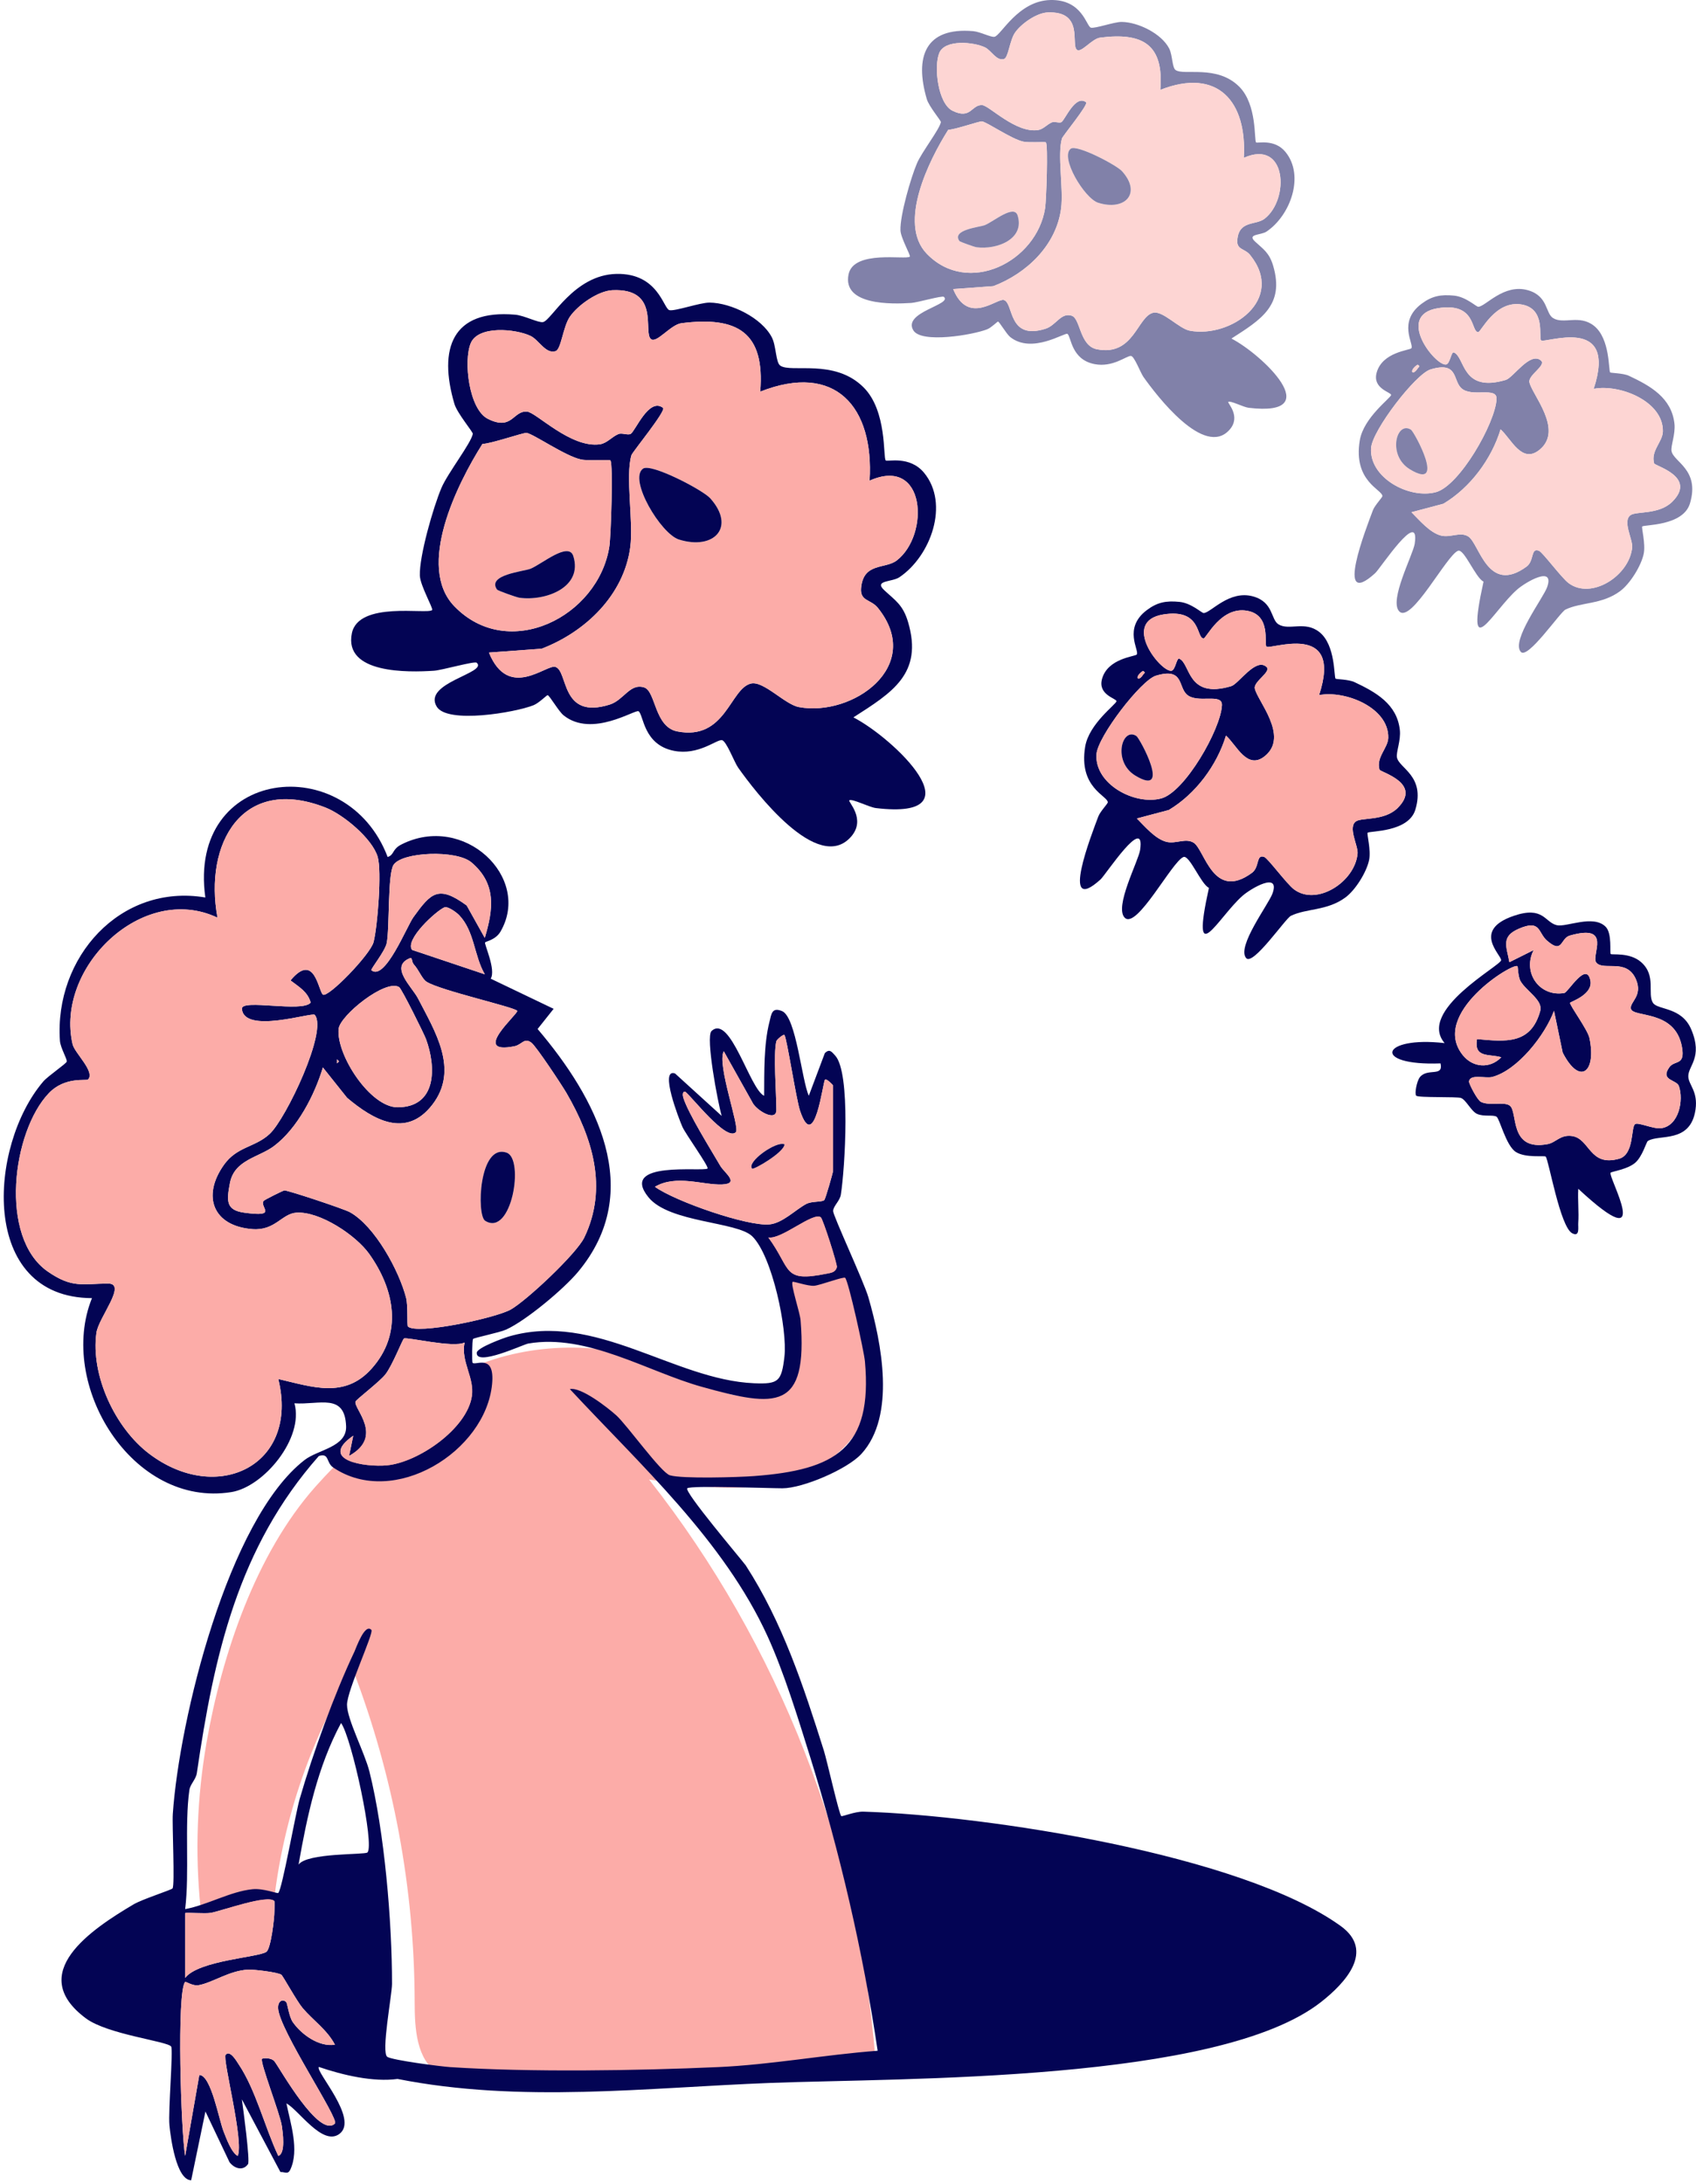 <svg width="452" height="582" viewBox="0 0 452 582" fill="none" xmlns="http://www.w3.org/2000/svg">
<path d="M53.45 508.406C59.883 508.658 66.314 508.914 72.746 509.166C74.956 486.525 82.288 464.397 94.036 444.907C104.843 473.105 110.456 503.281 110.51 533.475C110.523 540.511 110.915 548.873 116.897 552.582C120.07 554.547 124.031 554.587 127.762 554.551C163.005 554.187 198.225 552.038 233.252 548.127C228.805 492.437 207.56 438.191 172.993 394.271C183.939 395.93 195.151 397.584 206.007 395.417C216.864 393.25 227.477 386.462 231.073 376.004C233.905 367.764 232.046 358.691 229.467 350.369C226.509 340.82 222.63 331.559 217.908 322.747C214.1 326.344 208.992 328.538 203.761 328.821C207.281 338.177 209.154 348.153 209.271 358.147C209.316 362.094 208.933 366.428 206.178 369.261C203.392 372.12 198.86 372.601 194.98 371.644C191.1 370.686 187.643 368.537 184.088 366.716C168.649 358.812 150.2 356.969 133.501 361.667C115.245 366.802 96.624 382.042 84.071 396.168C68.119 414.12 59.113 441.032 55.062 464.262C52.523 478.815 51.934 493.714 53.455 508.415L53.45 508.406Z" fill="#FCACA8"/>
<path d="M183.173 396.595C182.183 397.423 197.468 415.415 198.751 417.155C208.549 432.292 214.158 449.385 219.554 466.46C220.414 469.18 223.574 483.293 224.195 483.949C224.402 484.169 227.85 482.704 230.1 482.771C262.764 483.765 330.851 494.163 357.294 513.235C366.498 519.871 358.545 528.426 352.055 533.515C324.684 554.956 240.772 553.711 205.255 555.064C172.262 556.323 138.716 560.49 105.94 553.998C99.495 554.897 91.316 552.973 84.966 550.797C83.966 551.989 95.79 564.77 90.421 568.673C85.929 571.937 79.672 562.333 76.333 560.504C77.399 565.791 79.816 572.944 77.381 578.141C76.706 579.588 75.918 578.716 74.735 578.806L64.459 559.434C64.823 561.965 66.678 575.866 66.102 576.689C64.711 578.667 62.389 577.808 61.169 576.181L54.75 562.671L50.947 581.005C46.968 580.91 45.46 569.599 45.154 566.303C44.803 562.509 46.198 546.234 45.613 545.366C44.659 543.946 28.694 542.17 22.897 537.858C6.734 525.832 24.4 514.098 35.635 507.458C37.89 506.122 45.604 503.654 45.973 503.236C46.653 502.458 45.843 486.462 46.054 483.365C47.756 458.417 60.705 404.913 81.18 389.06C84.781 386.273 92.442 385.63 92.239 380.078C91.91 371.1 85.114 374.426 78.471 373.954C81.068 383.22 70.306 396.218 61.677 397.611C35.23 401.882 15.195 368.928 24.513 345.927C-5.649 345.806 -3.092 305.299 11.532 288.201C12.806 286.709 17.707 283.431 17.793 282.878C17.901 282.159 16.1 279.214 15.97 277.353C14.435 255.153 32.061 235.357 54.723 239.161C49.898 204.476 92.437 199.679 103.312 228.375C105.139 227.791 104.432 226.33 106.966 225.044C123.643 216.56 141.741 233.824 133.405 248.224C132.095 250.49 129.498 250.832 129.278 251.142C128.99 251.547 132.244 258.412 130.777 260.799L147.547 268.833L143.276 274.21C158.903 292.585 172.096 317.28 154.051 338.937C150.252 343.495 140.247 351.871 134.895 354.308C133.072 355.135 126.375 356.466 126.078 356.812C125.826 357.109 125.731 362.958 125.965 363.178C126.798 363.951 131.92 360.588 131.15 368.793C129.458 386.826 104.945 401.972 88.823 391.074C86.838 389.73 87.837 387.118 84.975 387.999C63.433 412.371 57.046 441.108 52.459 472.507C52.212 474.189 50.69 475.456 50.474 476.994C49.151 486.314 50.537 498.996 49.345 508.743C55.196 507.678 61.394 504.032 67.286 503.443C70.216 503.151 73.871 504.648 74.15 504.441C75.176 503.668 78.745 483.275 79.866 479.399C83.368 467.274 89.084 451.462 94.481 440.088C94.877 439.252 97.235 432.422 98.982 434.351C99.688 435.129 92.491 450.446 92.482 454.286C92.473 458.125 97.186 467.027 98.451 472.071C102.461 488.04 104.509 512.322 104.473 528.7C104.464 531.668 101.507 547.075 103.231 548.122C104.711 549.021 117.305 550.667 119.988 550.847C141.138 552.245 169.904 551.804 191.306 550.847C205.529 550.213 219.725 547.551 233.899 546.486C229.992 519.96 223.826 493.566 215.855 468.002C212.695 457.873 208.95 445.676 204.598 436.114C192.953 410.541 170.552 390.274 151.873 370.173C154.799 369.517 161.96 375.101 164.273 377.191C167.127 379.772 176.169 392.441 178.532 393.138C181.818 394.105 196.698 393.664 200.956 393.345C222.723 391.722 232.607 385.918 230.51 362.769C230.267 360.098 226.139 341.369 225.244 340.515C224.839 340.128 218.528 342.511 216.998 342.632C215.247 342.771 211.444 341.369 211.228 341.603C210.647 342.232 213.199 349.776 213.365 351.853C215.287 375.973 206.961 375.114 187.017 369.553C172.618 365.538 156.522 355.328 140.778 358.03C139.491 358.251 126.811 364.243 127.054 360.471C127.14 359.145 134.13 356.578 135.638 356.142C158.687 349.434 179.594 367.692 200.938 368.609C207.546 368.892 208.288 368.087 209.054 361.55C209.909 354.227 205.804 334.647 200.479 329.45C196.424 325.494 178.361 325.885 172.82 319.047C164.836 309.197 187.296 312.317 188.556 311.4C189.078 311.018 182.714 302.201 181.872 300.295C180.909 298.115 175.688 284.591 179.901 286.057L192.341 297.373C191.333 293.978 187.98 276.278 189.636 274.745C194.637 270.115 199.849 290.341 203.652 292.005C203.697 285.782 203.526 278.369 205.061 272.327C205.592 270.236 205.673 268.303 208.432 269.445C212.195 271.005 213.663 287.869 215.553 291.996L219.824 280.648C221.098 279.38 221.656 280.307 222.539 281.237C226.819 285.747 225.172 311.467 224.096 318.337C223.821 320.077 222.052 321.376 222.039 322.734C222.025 323.974 230.235 341.562 231.428 345.689C234.952 357.882 238.819 377.313 229.569 387.433C225.802 391.551 213.906 396.604 208.527 396.604C204.886 396.604 184.136 395.791 183.164 396.604L183.173 396.595ZM86.05 265.034C87.369 266.064 98.712 254.352 99.562 251.052C100.62 246.939 101.79 232.138 100.656 228.326C99.207 223.448 91.487 217.059 86.793 215.216C64.396 206.413 54.336 224.972 57.964 244.547C37.939 235.047 14.633 257.94 19.35 278.288C19.89 280.626 25.494 285.675 23.446 287.675C23.036 288.075 17.293 286.835 13.031 291.294C3.295 301.473 -0.369 329.72 12.72 338.833C19.201 343.347 21.951 342.088 28.793 342.043C33.978 342.007 26.259 351.098 25.696 355.175C24.13 366.509 30.674 380.491 39.703 387.356C57.897 401.195 79.843 390.481 74.172 367.485C83.251 369.58 91.807 372.75 98.986 364.778C107.475 355.351 105.179 343.648 98.383 334.121C94.841 329.154 85.222 322.761 79.015 323.156C75.099 323.403 73.353 327.998 67.281 327.54C56.852 326.753 53.684 318.849 59.679 310.411C63.199 305.452 68.001 305.802 71.904 302.138C76.252 298.061 87.441 274.574 83.876 270.438C83.21 269.665 64.972 275.658 64.477 268.815C64.283 266.122 80.555 269.908 82.8 267.183C82.044 264.293 79.618 262.957 77.426 261.267C83.858 253.525 84.817 264.072 86.055 265.039L86.05 265.034ZM125.628 229.801C121.613 226.415 107.137 226.991 104.878 230.479C103.271 232.961 103.865 247.289 103.06 251.309C102.614 253.539 98.671 258.291 98.991 258.556C102.591 261.532 108.425 246.84 110.18 244.408C114.92 237.839 116.846 235.812 124.372 241.292L129.197 249.933C131.452 242.389 132.424 235.533 125.628 229.801ZM122.351 243.855C121.685 243.167 119.34 241.418 118.421 241.804C116.247 242.726 107.831 250.373 109.811 253.129L129.206 259.635C126.307 254.662 126.492 248.157 122.351 243.855ZM110.257 256.96C109.635 256.272 109.973 255.045 109.248 255.337C103.69 257.576 109.811 262.966 111.418 266.095C115.901 274.817 122.463 285.032 115.199 294.41C108.204 303.438 99.513 298.452 92.5 292.544L86.05 284.456C83.84 291.802 79.249 300.718 73.015 305.407C68.978 308.446 62.478 309.039 61.281 315.235C60.363 319.987 60.183 322.477 65.071 323.152C74.33 324.428 69.059 321.668 70.265 320.009C70.445 319.757 75.441 317.244 75.802 317.226C76.72 317.186 91.681 322.145 93.274 323.039C99.931 326.766 106.354 338.613 108.222 345.842C108.767 347.946 108.425 353.193 108.69 353.467C110.923 355.778 132.014 351.251 136.065 348.994C140.305 346.629 153.624 334.117 155.708 329.792C162.095 316.534 157.886 303.195 150.973 291.272C149.721 289.118 142.92 278.845 141.638 277.87C139.693 276.386 139.108 278.409 137.069 278.814C125.182 281.165 138.329 270.002 137.839 269.364C137.069 268.361 117.395 263.96 113.709 261.635C112.458 260.849 111.737 258.605 110.252 256.96H110.257ZM106.381 263.052C102.758 260.795 90.601 270.623 90.245 274.174C89.556 281.035 98.662 295.125 106.003 295.075C116.432 295.008 116.288 284.407 113.538 276.912C113.011 275.478 107.043 263.465 106.381 263.052ZM206.916 277.438C206.056 280.815 206.916 291.362 206.916 295.772C206.916 299.162 201.334 295.781 200.443 293.614L192.895 280.145C190.982 283.611 197.274 300.488 196.118 301.702C193.629 304.314 184.303 292.144 182.628 290.93C181.813 290.759 181.935 291.969 182.111 292.522C183.429 296.73 189.434 306.324 191.981 310.698C193.03 312.497 197.279 315.419 192.467 315.639C187.485 315.868 180.234 312.901 174.544 316.26C179.928 320.144 199.187 326.838 205.057 326.281C208.531 325.948 211.835 322.5 214.792 320.877C216.341 320.027 218.843 320.405 219.653 319.834C219.991 319.596 222.03 312.375 222.03 311.953V289.307C222.03 289.087 220.216 287.352 219.883 287.689C219.28 288.309 217.11 307.641 213.208 295.961C212.173 292.859 209.706 276.629 209.067 275.824C208.806 275.501 207.024 277.029 206.92 277.443L206.916 277.438ZM89.813 282.289V283.368L90.353 282.829L89.813 282.289ZM218.744 324.379C216.651 322.895 208.203 330.417 204.76 329.752C211.065 338.343 208.396 341.823 220.369 339.404C221.553 339.166 222.633 339.067 223.034 337.696C223.232 337.021 219.316 324.784 218.744 324.379ZM123.814 357.765C120.762 359.262 108.303 356.2 107.655 356.69C107.223 357.014 104.567 363.924 102.668 366.303C101.075 368.294 94.863 372.992 94.737 373.514C94.265 375.46 102.411 382.757 93.045 387.959L94.138 382.595C84.646 389.177 97.451 391.034 103.145 390.486C111.463 389.685 124.462 380.775 125.763 372.048C126.51 367.058 122.76 362.917 123.814 357.765ZM97.915 493.651C99.904 491.731 93.765 463.183 90.898 459.146C84.65 470.749 81.824 484.007 79.569 496.883C81.855 493.682 97.235 494.307 97.91 493.655L97.915 493.651ZM49.34 509.818V527.073C52.977 522.388 68.87 521.624 70.994 520.131C72.196 519.286 73.141 511.239 73.132 509.274C73.132 508.51 73.222 506.711 73.092 506.576C71.291 504.774 59.188 509.17 56.272 509.728C54.665 510.034 49.592 509.575 49.345 509.818H49.34ZM74.991 526.237C74.073 525.567 67.695 524.798 66.12 524.874C61.092 525.117 56.636 528.381 52.846 529.038C51.46 529.28 49.475 527.99 49.345 528.143C47.045 530.777 48.246 568.268 49.345 574.513L53.121 552.942C56.272 552.991 58.311 564.77 59.602 568.03C60.3 569.792 61.682 573.658 63.352 574.513C65.098 570.718 59.238 548.59 60.129 547.565C61.322 546.194 63.037 549.26 63.568 550.046C68.163 556.853 70.607 567.009 74.168 574.508C76.189 573.87 75.338 568.124 75.117 566.546C74.672 563.372 69.144 549.264 69.842 548.644C70.13 548.392 72.345 548.302 73.15 549.314C74.501 551.009 85.028 569.963 89.26 565.885C90.493 564.698 74.393 540.92 74.123 535.17C74.028 533.169 75.383 532.594 76.301 533.542C76.58 533.83 77.021 537.395 78.025 538.843C80.28 542.098 84.975 545.546 89.26 544.872C87.184 540.893 83.476 538.429 80.667 535.125C79.128 533.318 75.414 526.547 74.991 526.237Z" fill="#030454"/>
<path d="M236.05 122.701C236.464 123.105 242.419 121.338 246.263 125.978C253.127 134.273 248.032 148.228 239.691 153.83C237.733 155.142 232.791 154.598 235.672 157.291C238.553 159.984 240.645 161.126 242.018 165.793C246.087 179.582 237.661 184.599 227.444 191.167C238.093 196.643 261.206 218.641 233.448 215.337C231.63 215.121 227.043 212.725 226.341 213.282C225.932 213.61 230.91 218.255 226.836 222.939C218.046 233.055 201.253 210.958 196.729 204.574C195.663 203.068 193.565 197.327 192.363 197.232C190.851 197.115 186.08 201.341 179.643 200.087C171.447 198.491 171.546 190.538 170.2 189.544C169.341 188.911 157.827 196.697 150.225 190.646C148.861 189.562 146.44 185.26 145.936 185.246C145.706 185.242 143.636 187.355 142.168 187.939C137.24 189.891 119.245 192.952 116.404 188.326C112.498 181.955 130.128 179.321 127.04 176.605C126.473 176.106 117.809 178.593 115.693 178.736C108.726 179.209 91.586 179.559 93.773 168.769C95.533 160.088 113.816 163.797 115.167 162.574C115.558 162.219 111.98 156.055 111.894 153.38C111.723 148.147 115.482 135.114 117.651 130.011C119.321 126.077 125.577 118.083 126.01 115.606C126.091 115.143 121.837 110.135 121.095 107.599C116.801 92.97 120.406 82.391 137.312 83.861C139.724 84.073 143.491 86.073 144.725 85.831C146.98 85.385 152.93 73.229 164.291 72.99C175.431 72.761 176.799 82.229 178.388 82.643C179.824 83.016 186.548 80.611 189.118 80.638C194.843 80.696 203.031 84.698 205.713 89.922C206.884 92.201 206.726 96.544 207.928 97.416C210.795 99.493 222.362 95.442 230.163 103.238C236.473 109.541 235.312 121.968 236.054 122.692L236.05 122.701ZM173.468 90.344C171.339 88.483 176.047 76.753 163.219 77.338C159.371 77.513 153.979 81.326 151.872 84.414C150.018 87.134 149.563 93.109 148.073 93.577C145.413 94.413 143.64 90.578 141.381 89.508C137.397 87.624 127.459 86.68 125.46 91.45C123.48 96.171 124.974 109.101 130.033 111.623C136.569 114.882 136.686 109.371 140.489 109.694C142.929 109.901 152.133 119.504 159.893 118.394C161.775 118.124 163.057 116.398 164.826 115.669C165.767 115.283 167.351 116.065 168.098 115.615C169.341 114.86 172.964 105.823 176.704 108.687C177.641 109.407 168.54 120.453 168.287 121.298C166.604 126.985 168.882 138.922 167.977 145.787C166.285 158.622 155.968 168.428 144.356 172.869L130.308 173.899C135.538 186.744 145.584 176.965 148.015 177.716C151.499 178.795 149.307 191.914 162.504 187.755C166.262 186.573 167.896 181.978 171.677 183.192C174.805 184.194 174.373 193.712 180.508 194.912C193.408 197.43 194.555 183.471 200.141 182.153C203.494 181.362 209.148 187.719 212.915 188.425C227.138 191.091 246.506 177.563 233.966 161.994C232.076 159.647 229.177 160.272 229.492 156.707C230.1 149.815 235.919 151.726 239.007 149.343C247.816 142.554 246.807 121.383 231.761 128.087C232.944 108.462 222.709 96.463 202.617 104.362C203.904 88.519 196.513 84.23 181.619 86.127C178.721 86.496 174.958 91.644 173.477 90.349L173.468 90.344ZM162.67 122.692C162.391 122.417 156.792 122.862 154.82 122.44C150.617 121.545 142.186 115.629 140.341 115.363C139.504 115.242 130.817 118.277 128.575 118.295C121.842 128.932 110.864 150.97 121.076 161.553C135.462 176.462 159.479 164.377 162.4 145.625C162.805 143.017 163.48 123.501 162.666 122.696L162.67 122.692Z" fill="#030454"/>
<path d="M355.935 180.85C356.11 181.034 359.405 181.034 360.949 181.758C366.665 184.442 372.319 187.62 373.07 194.521C373.381 197.345 372.035 200.433 372.296 201.832C372.836 204.727 379.898 206.75 377.211 215.746C375.397 221.825 365.031 221.402 364.487 221.905C364.217 222.153 365.437 226.523 364.874 229.202C364.199 232.421 361.233 237.196 358.563 239.16C353.689 242.753 348.189 242.033 344.03 244.052C342.589 244.749 333.957 257.436 332.12 255.323C329.483 252.293 338.124 240.963 339.142 238.072C341.235 232.138 333.349 236.773 331.139 238.72C324.657 244.421 317.159 259.401 322.191 236.602C320.053 235.6 317.015 227.759 315.399 228.379C312.361 229.548 302.945 247.819 299.74 244.542C296.918 241.656 303.39 229.494 303.845 226.518C305.321 216.794 294.694 233.091 293.308 234.35C282.281 244.367 290.972 222.229 292.709 217.581C293.2 216.263 295.243 214.168 295.239 213.804C295.212 212.06 287.398 209.929 289.208 198.972C290.225 192.813 297.584 187.602 297.557 186.852C297.53 186.101 292.511 185.188 293.709 180.895C295.243 175.387 302.558 174.96 302.958 174.416C303.728 173.369 299.204 167.416 305.654 162.574C308.449 160.475 310.794 160.043 314.31 160.385C317.537 160.699 320.228 163.361 320.782 163.361C322.677 163.361 327.583 157.089 334.056 158.96C339.439 160.515 338.651 165.11 340.735 166.382C343.571 168.118 347.743 165.353 351.632 168.437C355.962 171.872 355.476 180.369 355.939 180.85H355.935ZM337.517 172.299C336.828 171.462 338.836 163.905 332.39 162.763C325.355 161.513 321.507 170.109 320.782 170.123C318.761 170.163 320.332 162.084 310.052 163.739C298.615 165.582 309.251 179.029 312.163 178.75C313.301 178.642 313.54 175.212 314.305 175.54C317.325 176.83 316.317 186.371 328.119 182.855C330.117 182.261 334.641 175.185 337.508 177.698C338.971 178.979 334.11 181.533 334.416 183.421C334.929 186.577 343.724 196.167 337.067 201.512C332.341 205.307 329.528 198.464 326.732 196.032C324.302 203.972 318.658 211.579 311.497 215.85L302.985 218.111C305.074 220.206 307.9 223.573 310.835 224.324C313.373 224.976 315.935 223.232 318.104 224.558C321.088 226.383 323.276 240.217 333.659 232.597C335.761 231.054 334.704 227.498 336.959 228.379C337.944 228.766 342.909 235.523 344.844 236.984C350.916 241.575 361.152 234.997 361.809 227.431C361.989 225.336 359.086 220.341 361.449 218.839C363.046 217.823 368.983 218.785 372.476 215.324C379.187 208.674 367.854 205.784 367.655 205.096C366.706 201.742 369.928 199.359 369.987 196.59C370.154 188.547 358.478 183.893 351.551 185.233C358.122 165.24 338.363 173.319 337.521 172.299H337.517ZM304.601 178.791C302.17 180.427 303.264 181.888 304.601 179.847C304.961 179.299 305.474 179.276 304.601 178.791ZM316.187 184.972C314.013 182.814 315.39 177.847 308.058 180.063C304.092 181.263 292.529 196.284 292.219 201.009C291.701 208.931 302.355 214.654 309.471 212.77C315.791 211.098 325.36 194.306 325.661 187.935C325.823 184.496 318.932 187.701 316.187 184.972Z" fill="#030454"/>
<path d="M427.915 246.957C429.706 248.764 428.95 253.907 429.274 254.226C429.58 254.528 434.32 253.709 437.367 256.384C441.522 260.026 438.952 264.823 440.531 267.242C441.823 269.216 448.156 268.249 450.726 274.309C453.953 281.912 449.776 284.061 449.952 286.961C450.087 289.177 452.572 290.84 451.869 295.691C450.542 304.836 442.098 302.152 439.163 304.058C438.749 304.328 437.736 308.185 435.792 309.858C433.739 311.625 429.459 312.213 429.247 312.497C428.442 313.585 441.418 336.104 420.623 316.795C420.452 319.825 420.826 322.945 420.614 325.975C420.542 327.018 421.096 329.729 419.012 328.646C415.753 326.946 412.729 308.959 411.937 308.217C411.576 307.88 406.63 308.648 403.992 306.985C401.355 305.321 399.676 298.083 398.839 297.58C397.862 296.991 395.458 297.643 393.662 296.838C392.074 296.127 390.741 293.111 389.373 292.594C388.302 292.189 378.026 292.562 377.441 291.991C376.937 291.506 377.58 288.071 378.418 287.037C380.461 284.506 384.737 287.1 383.918 283.377C365.374 284.079 367.917 276.004 385.003 277.969C377.621 269.278 400.004 257.333 400.063 255.885C400.121 254.438 392.213 247.901 403.394 244.066C411.342 241.341 411.635 245.752 414.889 246.543C417.401 247.155 424.607 243.625 427.915 246.961V246.957ZM412.306 250.675C409.817 248.49 410.703 244.911 404.712 247.519C399.937 249.6 401.539 252.302 402.273 256.407L408.736 253.179C405.662 259.172 410.316 265.74 416.897 264.616C417.945 264.436 422.797 256.002 423.855 261.285C424.602 265.007 418.711 266.878 418.458 267.215C418.139 267.642 423.121 274.327 423.603 276.598C425.521 285.639 421.078 289.469 416.474 280.5L414.16 269.355C411.806 275.802 404.46 285.203 397.7 286.987C395.935 287.455 391.741 286.097 391.511 288.206C391.452 288.723 393.685 293.142 394.693 293.632C397.007 294.761 400.783 293.488 402.354 294.608C404.631 296.226 402.025 306.841 412.463 304.885C414.691 304.467 415.834 302.305 418.931 302.727C423.765 303.388 423.536 311.027 431.507 308.783C435.603 307.632 434.608 300.398 435.774 299.558C436.575 298.978 440.639 300.911 442.692 300.65C447.449 300.048 448.759 293.169 447.449 289.42C446.837 287.671 442.368 287.959 444.888 284.42C446.342 282.375 449.16 284.124 448.264 279.025C446.486 268.896 435.139 271.279 434.658 268.784C434.311 266.99 437.876 265.439 436.021 261.029C433.55 255.148 427.235 258.902 425.399 256.456C424.004 254.595 429.828 246.008 418.35 249.322C415.812 250.054 416.51 254.348 412.319 250.67L412.306 250.675ZM404.42 257.486C403.272 256.393 380.979 270.191 389.868 281.201C392.555 284.528 397.074 284.87 400.108 281.741C396.8 280.774 392.78 282.024 393.64 276.899C401.242 277.596 408.03 278.4 410.492 269.364C411.257 266.55 406.765 264.086 405.257 261.492C404.537 260.251 404.568 257.625 404.42 257.481V257.486Z" fill="#030454"/>
<path d="M86.051 265.034C84.813 264.068 83.854 253.521 77.422 261.262C79.614 262.948 82.04 264.284 82.796 267.179C80.55 269.903 64.279 266.118 64.473 268.811C64.968 275.649 83.206 269.661 83.872 270.434C87.437 274.57 76.248 298.056 71.9 302.134C67.993 305.798 63.195 305.452 59.675 310.406C53.679 318.849 56.848 326.753 67.277 327.535C73.353 327.994 75.1 323.399 79.011 323.152C85.218 322.756 94.837 329.149 98.379 334.117C105.175 343.648 107.471 355.346 98.982 364.774C91.803 372.75 83.246 369.58 74.168 367.48C79.839 390.477 57.888 401.19 39.699 387.352C30.675 380.487 24.13 366.5 25.692 355.171C26.255 351.093 33.974 342.003 28.789 342.039C21.947 342.084 19.197 343.342 12.716 338.829C-0.378 329.716 3.291 301.473 13.026 291.29C17.293 286.83 23.032 288.075 23.442 287.671C25.49 285.67 19.886 280.621 19.346 278.284C14.633 257.931 37.94 235.038 57.96 244.542C54.332 224.968 64.387 206.409 86.789 215.212C91.479 217.055 99.203 223.444 100.652 228.322C101.786 232.134 100.616 246.934 99.558 251.048C98.712 254.348 87.369 266.059 86.046 265.03L86.051 265.034Z" fill="#FCACA8"/>
<path d="M110.257 256.96C111.742 258.605 112.463 260.849 113.714 261.636C117.4 263.955 137.07 268.357 137.844 269.364C138.339 270.007 125.187 281.165 137.074 278.814C139.117 278.41 139.698 276.391 141.643 277.87C142.925 278.846 149.726 289.119 150.978 291.272C157.891 303.195 162.1 316.53 155.713 329.792C153.629 334.113 140.315 346.629 136.07 348.994C132.019 351.251 110.932 355.778 108.695 353.467C108.43 353.193 108.772 347.946 108.227 345.842C106.359 338.613 99.936 326.767 93.279 323.039C91.686 322.145 76.725 317.186 75.806 317.226C75.446 317.24 70.45 319.758 70.27 320.009C69.064 321.668 74.335 324.429 65.076 323.152C60.188 322.477 60.373 319.987 61.286 315.235C62.483 309.035 68.978 308.446 73.02 305.407C79.254 300.713 83.845 291.803 86.055 284.456L92.505 292.544C99.518 298.452 108.209 303.438 115.204 294.41C122.468 285.032 115.906 274.817 111.423 266.096C109.811 262.962 103.69 257.571 109.253 255.337C109.978 255.045 109.645 256.277 110.262 256.96H110.257ZM129.305 325.323C136.349 329.716 139.811 308.855 135.035 307.169C127.649 304.566 126.951 323.853 129.305 325.323Z" fill="#FCACA8"/>
<path d="M74.991 526.237C75.419 526.547 79.132 533.318 80.667 535.125C83.48 538.429 87.184 540.893 89.259 544.872C84.975 545.551 80.28 542.102 78.025 538.843C77.021 537.395 76.576 533.83 76.301 533.542C75.387 532.594 74.033 533.169 74.123 535.17C74.393 540.915 90.493 564.694 89.259 565.885C85.028 569.967 74.501 551.013 73.15 549.314C72.345 548.298 70.13 548.388 69.842 548.644C69.144 549.264 74.672 563.368 75.117 566.546C75.338 568.124 76.189 573.874 74.168 574.508C70.607 567.009 68.168 556.849 63.568 550.046C63.037 549.26 61.317 546.194 60.129 547.565C59.233 548.59 65.094 570.718 63.352 574.513C61.682 573.659 60.304 569.792 59.602 568.03C58.311 564.77 56.272 552.991 53.121 552.942L49.345 574.513C48.242 568.268 47.04 530.782 49.345 528.143C49.475 527.99 51.46 529.28 52.846 529.038C56.636 528.381 61.092 525.117 66.12 524.874C67.695 524.798 74.073 525.567 74.991 526.237Z" fill="#FCACA8"/>
<path d="M206.915 277.439C207.018 277.025 208.805 275.496 209.062 275.82C209.705 276.625 212.167 292.855 213.203 295.957C217.105 307.637 219.274 288.305 219.878 287.684C220.211 287.343 222.025 289.078 222.025 289.303V311.948C222.025 312.371 219.986 319.591 219.648 319.83C218.842 320.396 216.335 320.023 214.787 320.873C211.825 322.496 208.522 325.948 205.051 326.277C199.182 326.834 179.922 320.14 174.539 316.255C180.233 312.897 187.479 315.864 192.462 315.635C197.274 315.415 193.025 312.492 191.976 310.694C189.424 306.32 183.42 296.721 182.105 292.517C181.934 291.965 181.808 290.76 182.623 290.926C184.297 292.14 193.623 304.31 196.112 301.698C197.269 300.484 190.977 283.607 192.89 280.141L200.438 293.61C201.329 295.777 206.91 299.158 206.91 295.768C206.91 291.358 206.051 280.81 206.91 277.434L206.915 277.439ZM209.075 304.944C206.906 303.973 198.898 309.647 200.451 311.404C200.816 311.814 208.976 307.084 209.075 304.944Z" fill="#FCACA8"/>
<path d="M123.813 357.765C122.76 362.913 126.509 367.058 125.762 372.048C124.461 380.775 111.462 389.681 103.145 390.485C97.451 391.034 84.645 389.182 94.138 382.595L93.044 387.959C102.411 382.757 94.264 375.46 94.737 373.514C94.863 372.992 101.074 368.299 102.667 366.303C104.567 363.924 107.222 357.019 107.655 356.69C108.307 356.2 120.761 359.262 123.813 357.765Z" fill="#FCACA8"/>
<path d="M106.382 263.052C107.044 263.465 113.012 275.478 113.538 276.912C116.289 284.407 116.433 295.008 106.004 295.075C98.663 295.125 89.557 281.035 90.246 274.174C90.601 270.623 102.759 260.795 106.382 263.052Z" fill="#FCACA8"/>
<path d="M125.628 229.801C132.424 235.537 131.452 242.389 129.197 249.933L124.372 241.292C116.842 235.811 114.92 237.839 110.181 244.408C108.425 246.84 102.592 261.537 98.991 258.556C98.671 258.291 102.614 253.538 103.06 251.309C103.866 247.289 103.271 232.961 104.878 230.479C107.138 226.991 121.618 226.411 125.628 229.801Z" fill="#FCACA8"/>
<path d="M49.34 509.817C49.588 509.575 54.661 510.033 56.267 509.727C59.184 509.174 71.287 504.778 73.088 506.576C73.218 506.706 73.124 508.509 73.128 509.273C73.137 511.238 72.197 519.286 70.99 520.131C68.866 521.623 52.973 522.388 49.336 527.072V509.817H49.34Z" fill="#FCACA8"/>
<path d="M122.351 243.854C126.492 248.157 126.307 254.662 129.206 259.635L109.811 253.129C107.831 250.378 116.247 242.726 118.421 241.804C119.34 241.418 121.685 243.162 122.351 243.854Z" fill="#FCACA8"/>
<path d="M218.744 324.379C219.316 324.784 223.232 337.017 223.034 337.695C222.633 339.067 221.548 339.166 220.369 339.404C208.401 341.823 211.066 338.343 204.76 329.751C208.203 330.417 216.651 322.891 218.744 324.379Z" fill="#FCACA8"/>
<path d="M89.812 282.289L90.353 282.829L89.812 283.368V282.289Z" fill="#FCACA8"/>
<path d="M173.469 90.344C174.95 91.639 178.713 86.491 181.612 86.123C196.501 84.225 203.896 88.514 202.609 104.358C222.701 96.459 232.932 108.458 231.753 128.082C246.8 121.374 247.808 142.55 238.999 149.338C235.907 151.721 230.092 149.81 229.484 156.702C229.169 160.272 232.072 159.647 233.958 161.989C246.494 177.558 227.13 191.086 212.907 188.42C209.14 187.715 203.486 181.357 200.133 182.149C194.552 183.466 193.404 197.426 180.5 194.908C174.365 193.712 174.793 184.19 171.669 183.187C167.888 181.978 166.254 186.568 162.496 187.751C149.299 191.909 151.491 178.786 148.007 177.711C145.581 176.961 135.535 186.739 130.3 173.894L144.348 172.865C155.96 168.423 166.277 158.618 167.969 145.782C168.874 138.917 166.601 126.976 168.28 121.293C168.527 120.448 177.633 109.402 176.697 108.683C172.952 105.819 169.333 114.855 168.091 115.611C167.343 116.065 165.764 115.278 164.818 115.665C163.05 116.393 161.771 118.119 159.885 118.389C152.13 119.5 142.926 109.901 140.482 109.69C136.678 109.366 136.566 114.882 130.026 111.618C124.962 109.092 123.472 96.166 125.453 91.446C127.451 86.676 137.394 87.62 141.373 89.504C143.632 90.573 145.406 94.408 148.066 93.572C149.556 93.105 150.015 87.125 151.865 84.41C153.971 81.321 159.368 77.509 163.212 77.333C176.039 76.753 171.331 88.478 173.46 90.34L173.469 90.344ZM189.272 132.776C187.301 130.577 173.483 123.348 171.363 124.89C167.438 127.74 176.111 142.266 180.954 143.777C190.29 146.69 196.199 140.495 189.272 132.776Z" fill="#FCACA8"/>
<path d="M162.67 122.692C163.485 123.501 162.81 143.013 162.405 145.62C159.479 164.372 135.462 176.457 121.081 161.549C110.868 150.966 121.846 128.927 128.58 118.29C130.821 118.277 139.513 115.238 140.345 115.359C142.191 115.629 150.621 121.541 154.825 122.435C156.797 122.854 162.396 122.408 162.675 122.687L162.67 122.692ZM132.478 157.13C132.662 157.39 137.631 159.18 138.446 159.292C145.382 160.232 155.406 156.541 152.791 148.201C151.544 144.227 144.378 150.354 141.376 151.564C139.576 152.292 129.642 153.146 132.473 157.13H132.478Z" fill="#FCACA8"/>
<path d="M337.517 172.299C338.358 173.32 358.118 165.241 351.546 185.234C358.473 183.894 370.149 188.547 369.982 196.59C369.924 199.355 366.701 201.743 367.651 205.096C367.844 205.784 379.178 208.675 372.471 215.324C368.979 218.786 363.042 217.824 361.444 218.84C359.081 220.342 361.984 225.337 361.804 227.432C361.147 234.998 350.912 241.575 344.84 236.985C342.909 235.524 337.944 228.767 336.954 228.38C334.704 227.499 335.757 231.055 333.655 232.597C323.271 240.213 321.079 226.384 318.099 224.559C315.93 223.233 313.369 224.977 310.83 224.325C307.896 223.574 305.069 220.207 302.98 218.112L311.492 215.85C318.653 211.579 324.297 203.968 326.728 196.033C329.523 198.465 332.336 205.308 337.062 201.513C343.719 196.168 334.924 186.578 334.411 183.422C334.105 181.534 338.966 178.98 337.503 177.699C334.636 175.186 330.112 182.262 328.114 182.856C316.308 186.367 317.316 176.827 314.3 175.541C313.535 175.213 313.297 178.643 312.158 178.751C309.246 179.03 298.61 165.587 310.047 163.739C320.327 162.08 318.761 170.159 320.777 170.123C321.502 170.11 325.35 161.514 332.385 162.764C338.831 163.91 336.828 171.468 337.512 172.299H337.517Z" fill="#FCACA8"/>
<path d="M316.186 184.972C318.931 187.701 325.822 184.496 325.66 187.935C325.359 194.306 315.789 211.093 309.47 212.77C302.354 214.654 291.696 208.931 292.218 201.009C292.528 196.284 304.091 181.263 308.057 180.063C315.389 177.847 314.016 182.814 316.186 184.972ZM302.858 196.131C298.983 193.649 296.449 202.96 302.561 206.674C312.396 212.644 303.731 196.693 302.858 196.131Z" fill="#FCACA8"/>
<path d="M304.602 178.791C305.475 179.277 304.962 179.299 304.602 179.848C303.265 181.889 302.171 180.427 304.602 178.791Z" fill="#FCACA8"/>
<path d="M412.305 250.674C416.496 254.356 415.798 250.058 418.337 249.325C429.814 246.012 423.99 254.599 425.385 256.46C427.217 258.906 433.532 255.152 436.008 261.033C437.862 265.443 434.293 266.994 434.644 268.788C435.13 271.283 446.477 268.896 448.25 279.029C449.146 284.128 446.328 282.379 444.875 284.424C442.358 287.962 446.828 287.675 447.436 289.424C448.745 293.173 447.436 300.052 442.678 300.654C440.626 300.915 436.561 298.982 435.76 299.562C434.599 300.402 435.589 307.636 431.493 308.787C423.526 311.03 423.751 303.392 418.917 302.731C415.821 302.309 414.677 304.471 412.449 304.889C402.012 306.845 404.618 296.23 402.34 294.612C400.769 293.492 396.993 294.769 394.679 293.636C393.671 293.142 391.439 288.722 391.497 288.21C391.727 286.106 395.922 287.459 397.686 286.991C404.447 285.207 411.792 275.806 414.146 269.359L416.46 280.504C421.069 289.473 425.511 285.647 423.589 276.602C423.108 274.331 418.125 267.646 418.445 267.219C418.701 266.882 424.589 265.007 423.841 261.289C422.784 256.006 417.932 264.44 416.883 264.62C410.307 265.744 405.648 259.176 408.723 253.183L402.259 256.411C401.525 252.306 399.923 249.604 404.699 247.523C410.689 244.915 409.803 248.494 412.292 250.679L412.305 250.674Z" fill="#FCACA8"/>
<path d="M404.42 257.486C404.568 257.626 404.537 260.256 405.257 261.496C406.765 264.086 411.257 266.554 410.491 269.369C408.029 278.405 401.242 277.6 393.64 276.904C392.78 282.029 396.799 280.779 400.108 281.746C397.074 284.875 392.555 284.533 389.868 281.206C380.978 270.196 403.272 256.398 404.42 257.491V257.486Z" fill="#FCACA8"/>
<path d="M129.305 325.323C126.946 323.853 127.649 304.566 135.035 307.169C139.81 308.855 136.349 329.716 129.305 325.323Z" fill="#030454"/>
<path d="M209.076 304.943C208.977 307.083 200.817 311.813 200.452 311.404C198.899 309.646 206.907 303.972 209.076 304.943Z" fill="#030454"/>
<path d="M189.272 132.776C196.199 140.495 190.289 146.691 180.954 143.777C176.115 142.267 167.442 127.741 171.362 124.891C173.482 123.353 187.3 130.578 189.272 132.776Z" fill="#030454"/>
<path d="M132.479 157.13C129.648 153.146 139.581 152.292 141.382 151.564C144.384 150.35 151.55 144.222 152.796 148.201C155.411 156.541 145.388 160.232 138.452 159.292C137.637 159.18 132.668 157.39 132.483 157.13H132.479Z" fill="#030454"/>
<g opacity="0.5">
<path d="M334.759 37.952C335.075 38.261 339.621 36.912 342.556 40.454C347.796 46.786 343.906 57.439 337.539 61.715C336.044 62.718 332.272 62.302 334.471 64.358C336.67 66.414 338.267 67.286 339.315 70.848C342.422 81.374 335.989 85.204 328.19 90.219C336.319 94.399 353.963 111.192 332.773 108.67C331.385 108.505 327.884 106.676 327.348 107.101C327.035 107.352 330.835 110.897 327.726 114.473C321.015 122.195 308.195 105.327 304.742 100.453C303.928 99.303 302.326 94.921 301.409 94.849C300.255 94.759 296.612 97.986 291.699 97.028C285.442 95.81 285.517 89.738 284.49 88.98C283.834 88.496 275.044 94.44 269.241 89.821C268.2 88.993 266.351 85.709 265.966 85.699C265.791 85.695 264.211 87.308 263.09 87.754C259.328 89.244 245.591 91.581 243.423 88.05C240.44 83.186 253.899 81.175 251.542 79.102C251.109 78.721 244.495 80.619 242.88 80.729C237.561 81.089 224.476 81.357 226.146 73.12C227.49 66.493 241.447 69.324 242.478 68.391C242.777 68.12 240.045 63.414 239.98 61.372C239.849 57.377 242.718 47.428 244.374 43.532C245.649 40.529 250.425 34.427 250.755 32.536C250.817 32.182 247.57 28.359 247.003 26.423C243.725 15.255 246.477 7.18 259.383 8.302C261.225 8.463 264.101 9.99 265.042 9.805C266.764 9.465 271.306 0.185 279.979 0.003C288.483 -0.172 289.527 7.056 290.74 7.372C291.836 7.657 296.97 5.821 298.932 5.841C303.302 5.886 309.552 8.94 311.6 12.928C312.494 14.668 312.373 17.984 313.291 18.65C315.48 20.235 324.31 17.143 330.265 23.094C335.082 27.906 334.196 37.392 334.763 37.945L334.759 37.952ZM286.985 13.251C285.359 11.83 288.953 2.876 279.161 3.322C276.223 3.456 272.107 6.366 270.498 8.724C269.083 10.8 268.736 15.362 267.598 15.719C265.568 16.357 264.214 13.429 262.489 12.613C259.448 11.175 251.861 10.454 250.336 14.095C248.824 17.699 249.965 27.57 253.827 29.495C258.816 31.983 258.905 27.776 261.809 28.023C263.671 28.18 270.698 35.511 276.621 34.664C278.058 34.458 279.037 33.14 280.387 32.584C281.106 32.289 282.315 32.886 282.885 32.543C283.834 31.966 286.6 25.068 289.455 27.254C290.17 27.803 283.222 36.236 283.03 36.881C281.745 41.222 283.483 50.335 282.793 55.575C281.501 65.374 273.625 72.859 264.76 76.25L254.036 77.036C258.029 86.842 265.698 79.377 267.554 79.95C270.213 80.774 268.54 90.788 278.614 87.614C281.483 86.711 282.731 83.204 285.617 84.13C288.005 84.896 287.675 92.161 292.359 93.078C302.206 95 303.082 84.343 307.347 83.337C309.906 82.733 314.222 87.586 317.098 88.125C327.956 90.16 342.741 79.833 333.168 67.948C331.725 66.156 329.512 66.633 329.753 63.912C330.217 58.651 334.66 60.109 337.017 58.29C343.741 53.108 342.971 36.946 331.485 42.063C332.388 27.082 324.575 17.922 309.236 23.952C310.219 11.857 304.577 8.583 293.207 10.032C290.994 10.313 288.122 14.243 286.991 13.254L286.985 13.251ZM278.742 37.945C278.529 37.735 274.254 38.075 272.749 37.753C269.54 37.07 263.104 32.553 261.695 32.35C261.056 32.258 254.425 34.575 252.714 34.588C247.573 42.709 239.193 59.532 246.989 67.612C257.971 78.992 276.305 69.767 278.535 55.452C278.845 53.461 279.36 38.562 278.738 37.948L278.742 37.945Z" fill="#030454"/>
<path d="M286.986 13.251C288.117 14.239 290.989 10.31 293.202 10.028C304.569 8.58 310.214 11.854 309.231 23.949C324.57 17.919 332.38 27.079 331.48 42.06C342.966 36.939 343.736 53.104 337.012 58.287C334.651 60.106 330.212 58.647 329.748 63.908C329.507 66.634 331.724 66.157 333.163 67.945C342.733 79.83 327.951 90.157 317.093 88.122C314.217 87.583 309.901 82.73 307.342 83.334C303.081 84.34 302.205 94.996 292.354 93.074C287.67 92.161 287.997 84.892 285.612 84.127C282.726 83.204 281.478 86.708 278.609 87.611C268.535 90.785 270.208 80.767 267.549 79.947C265.697 79.374 258.028 86.838 254.031 77.033L264.755 76.247C273.62 72.856 281.496 65.371 282.788 55.572C283.478 50.331 281.743 41.216 283.025 36.877C283.214 36.232 290.165 27.8 289.45 27.25C286.591 25.064 283.829 31.963 282.88 32.539C282.31 32.886 281.104 32.285 280.382 32.581C279.032 33.136 278.056 34.454 276.617 34.66C270.696 35.508 263.67 28.181 261.804 28.019C258.9 27.772 258.814 31.983 253.822 29.492C249.956 27.563 248.819 17.696 250.331 14.092C251.856 10.45 259.447 11.171 262.484 12.609C264.209 13.426 265.563 16.354 267.593 15.715C268.731 15.358 269.081 10.794 270.493 8.721C272.102 6.363 276.221 3.452 279.156 3.319C288.948 2.876 285.354 11.827 286.98 13.248L286.986 13.251ZM299.05 45.643C297.545 43.965 286.997 38.446 285.378 39.623C282.382 41.799 289.003 52.888 292.701 54.041C299.827 56.265 304.338 51.536 299.05 45.643Z" fill="#FCACA8"/>
<path d="M278.742 37.945C279.364 38.563 278.849 53.458 278.54 55.449C276.306 69.764 257.972 78.989 246.993 67.609C239.197 59.529 247.578 42.705 252.718 34.585C254.429 34.575 261.064 32.255 261.7 32.347C263.109 32.553 269.544 37.066 272.753 37.749C274.258 38.069 278.533 37.729 278.746 37.942L278.742 37.945ZM255.694 64.235C255.834 64.434 259.628 65.8 260.25 65.886C265.545 66.603 273.197 63.785 271.2 57.419C270.249 54.385 264.778 59.063 262.487 59.986C261.112 60.542 253.529 61.194 255.69 64.235H255.694Z" fill="#FCACA8"/>
<path d="M299.048 45.643C304.336 51.536 299.825 56.266 292.698 54.041C289.005 52.888 282.383 41.799 285.376 39.623C286.995 38.45 297.543 43.965 299.048 45.643Z" fill="#030454"/>
<path d="M255.694 64.235C253.532 61.194 261.116 60.542 262.49 59.986C264.782 59.059 270.252 54.381 271.204 57.419C273.2 63.785 265.548 66.603 260.253 65.885C259.631 65.8 255.838 64.434 255.697 64.235H255.694Z" fill="#030454"/>
</g>
<path d="M302.859 196.132C303.733 196.694 312.397 212.645 302.562 206.674C296.45 202.961 298.984 193.65 302.859 196.132Z" fill="#030454"/>
<g opacity="0.5">
<path d="M429.12 99.238C429.296 99.423 432.591 99.423 434.135 100.147C439.851 102.831 445.504 106.009 446.256 112.91C446.566 115.734 445.221 118.822 445.482 120.22C446.022 123.116 453.084 125.139 450.397 134.135C448.583 140.213 438.217 139.791 437.672 140.294C437.402 140.541 438.622 144.911 438.059 147.591C437.384 150.81 434.418 155.584 431.749 157.549C426.874 161.141 421.374 160.422 417.215 162.441C415.775 163.137 407.142 175.825 405.306 173.712C402.668 170.681 411.31 159.352 412.327 156.461C414.42 150.527 406.534 155.162 404.324 157.109C397.843 162.809 390.344 177.789 395.376 154.991C393.238 153.988 390.2 146.148 388.584 146.768C385.546 147.937 376.13 166.208 372.925 162.931C370.103 160.044 376.576 147.883 377.03 144.907C378.507 135.182 367.88 151.48 366.494 152.739C355.466 162.755 364.158 140.618 365.895 135.969C366.386 134.652 368.429 132.557 368.424 132.193C368.397 130.448 360.584 128.317 362.393 117.361C363.41 111.202 370.77 105.991 370.743 105.24C370.716 104.49 365.697 103.577 366.894 99.283C368.429 93.776 375.743 93.349 376.144 92.805C376.913 91.757 372.39 85.805 378.84 80.963C381.635 78.863 383.98 78.432 387.495 78.773C390.722 79.088 393.414 81.75 393.968 81.75C395.863 81.75 400.769 75.478 407.241 77.348C412.624 78.904 411.837 83.499 413.921 84.771C416.756 86.506 420.929 83.741 424.818 86.825C429.147 90.26 428.661 98.757 429.125 99.238H429.12ZM410.702 90.687C410.014 89.851 412.021 82.294 405.576 81.152C398.541 79.902 394.692 88.498 393.968 88.511C391.947 88.552 393.518 80.473 383.237 82.127C371.8 83.971 382.436 97.418 385.348 97.139C386.487 97.031 386.726 93.601 387.491 93.929C390.511 95.219 389.503 104.759 401.304 101.244C403.303 100.65 407.826 93.574 410.693 96.087C412.156 97.368 407.295 99.922 407.601 101.81C408.114 104.966 416.909 114.556 410.252 119.901C405.526 123.696 402.713 116.853 399.918 114.421C397.487 122.36 391.843 129.967 384.682 134.238L376.171 136.5C378.259 138.595 381.086 141.962 384.02 142.713C386.559 143.365 389.12 141.62 391.29 142.947C394.274 144.772 396.461 158.606 406.845 150.985C408.947 149.443 407.889 145.887 410.144 146.768C411.13 147.155 416.095 153.912 418.03 155.373C424.102 159.963 434.337 153.386 434.994 145.82C435.174 143.724 432.271 138.73 434.634 137.228C436.232 136.212 442.169 137.174 445.662 133.712C452.373 127.063 441.039 124.172 440.841 123.484C439.891 120.13 443.114 117.748 443.173 114.978C443.339 106.935 431.664 102.282 424.736 103.622C431.308 83.629 411.549 91.708 410.707 90.687H410.702ZM377.787 97.179C375.356 98.816 376.45 100.277 377.787 98.236C378.147 97.687 378.66 97.665 377.787 97.179ZM389.372 103.361C387.198 101.203 388.575 96.235 381.243 98.452C377.278 99.652 365.715 114.673 365.404 119.398C364.887 127.319 375.541 133.042 382.657 131.159C388.976 129.486 398.545 112.694 398.847 106.324C399.009 102.884 392.118 106.09 389.372 103.361Z" fill="#030454"/>
<path d="M410.702 90.688C411.544 91.709 431.303 83.63 424.732 103.623C431.659 102.283 443.334 106.936 443.168 114.979C443.109 117.744 439.887 120.131 440.836 123.485C441.03 124.173 452.363 127.064 445.657 133.713C442.164 137.175 436.227 136.213 434.629 137.229C432.266 138.73 435.17 143.725 434.99 145.82C434.332 153.387 424.097 159.964 418.025 155.374C416.094 153.913 411.13 147.156 410.14 146.769C407.889 145.888 408.942 149.444 406.84 150.986C396.457 158.602 394.265 144.773 391.285 142.947C389.115 141.621 386.554 143.366 384.016 142.714C381.081 141.963 378.254 138.596 376.166 136.5L384.677 134.239C391.839 129.968 397.483 122.357 399.913 114.422C402.708 116.854 405.522 123.696 410.248 119.902C416.905 114.556 408.11 104.967 407.596 101.811C407.29 99.922 412.151 97.369 410.689 96.088C407.822 93.574 403.298 100.651 401.3 101.244C389.493 104.756 390.502 95.215 387.486 93.93C386.721 93.601 386.482 97.032 385.344 97.14C382.431 97.418 371.796 83.976 383.233 82.128C393.513 80.469 391.947 88.548 393.963 88.512C394.688 88.499 398.536 79.903 405.571 81.153C412.016 82.299 410.014 89.856 410.698 90.688H410.702Z" fill="#FCACA8"/>
<path d="M389.371 103.361C392.117 106.09 399.008 102.885 398.846 106.324C398.544 112.694 388.975 129.482 382.656 131.159C375.539 133.042 364.881 127.319 365.403 119.398C365.714 114.673 377.277 99.652 381.242 98.452C388.574 96.235 387.202 101.203 389.371 103.361ZM376.044 114.52C372.168 112.038 369.634 121.349 375.747 125.062C385.581 131.033 376.917 115.082 376.044 114.52Z" fill="#FCACA8"/>
<path d="M377.787 97.18C378.66 97.665 378.147 97.688 377.787 98.236C376.45 100.277 375.357 98.816 377.787 97.18Z" fill="#FCACA8"/>
<path d="M376.045 114.52C376.918 115.082 385.582 131.033 375.748 125.063C369.635 121.349 372.17 112.039 376.045 114.52Z" fill="#030454"/>
</g>
</svg>
